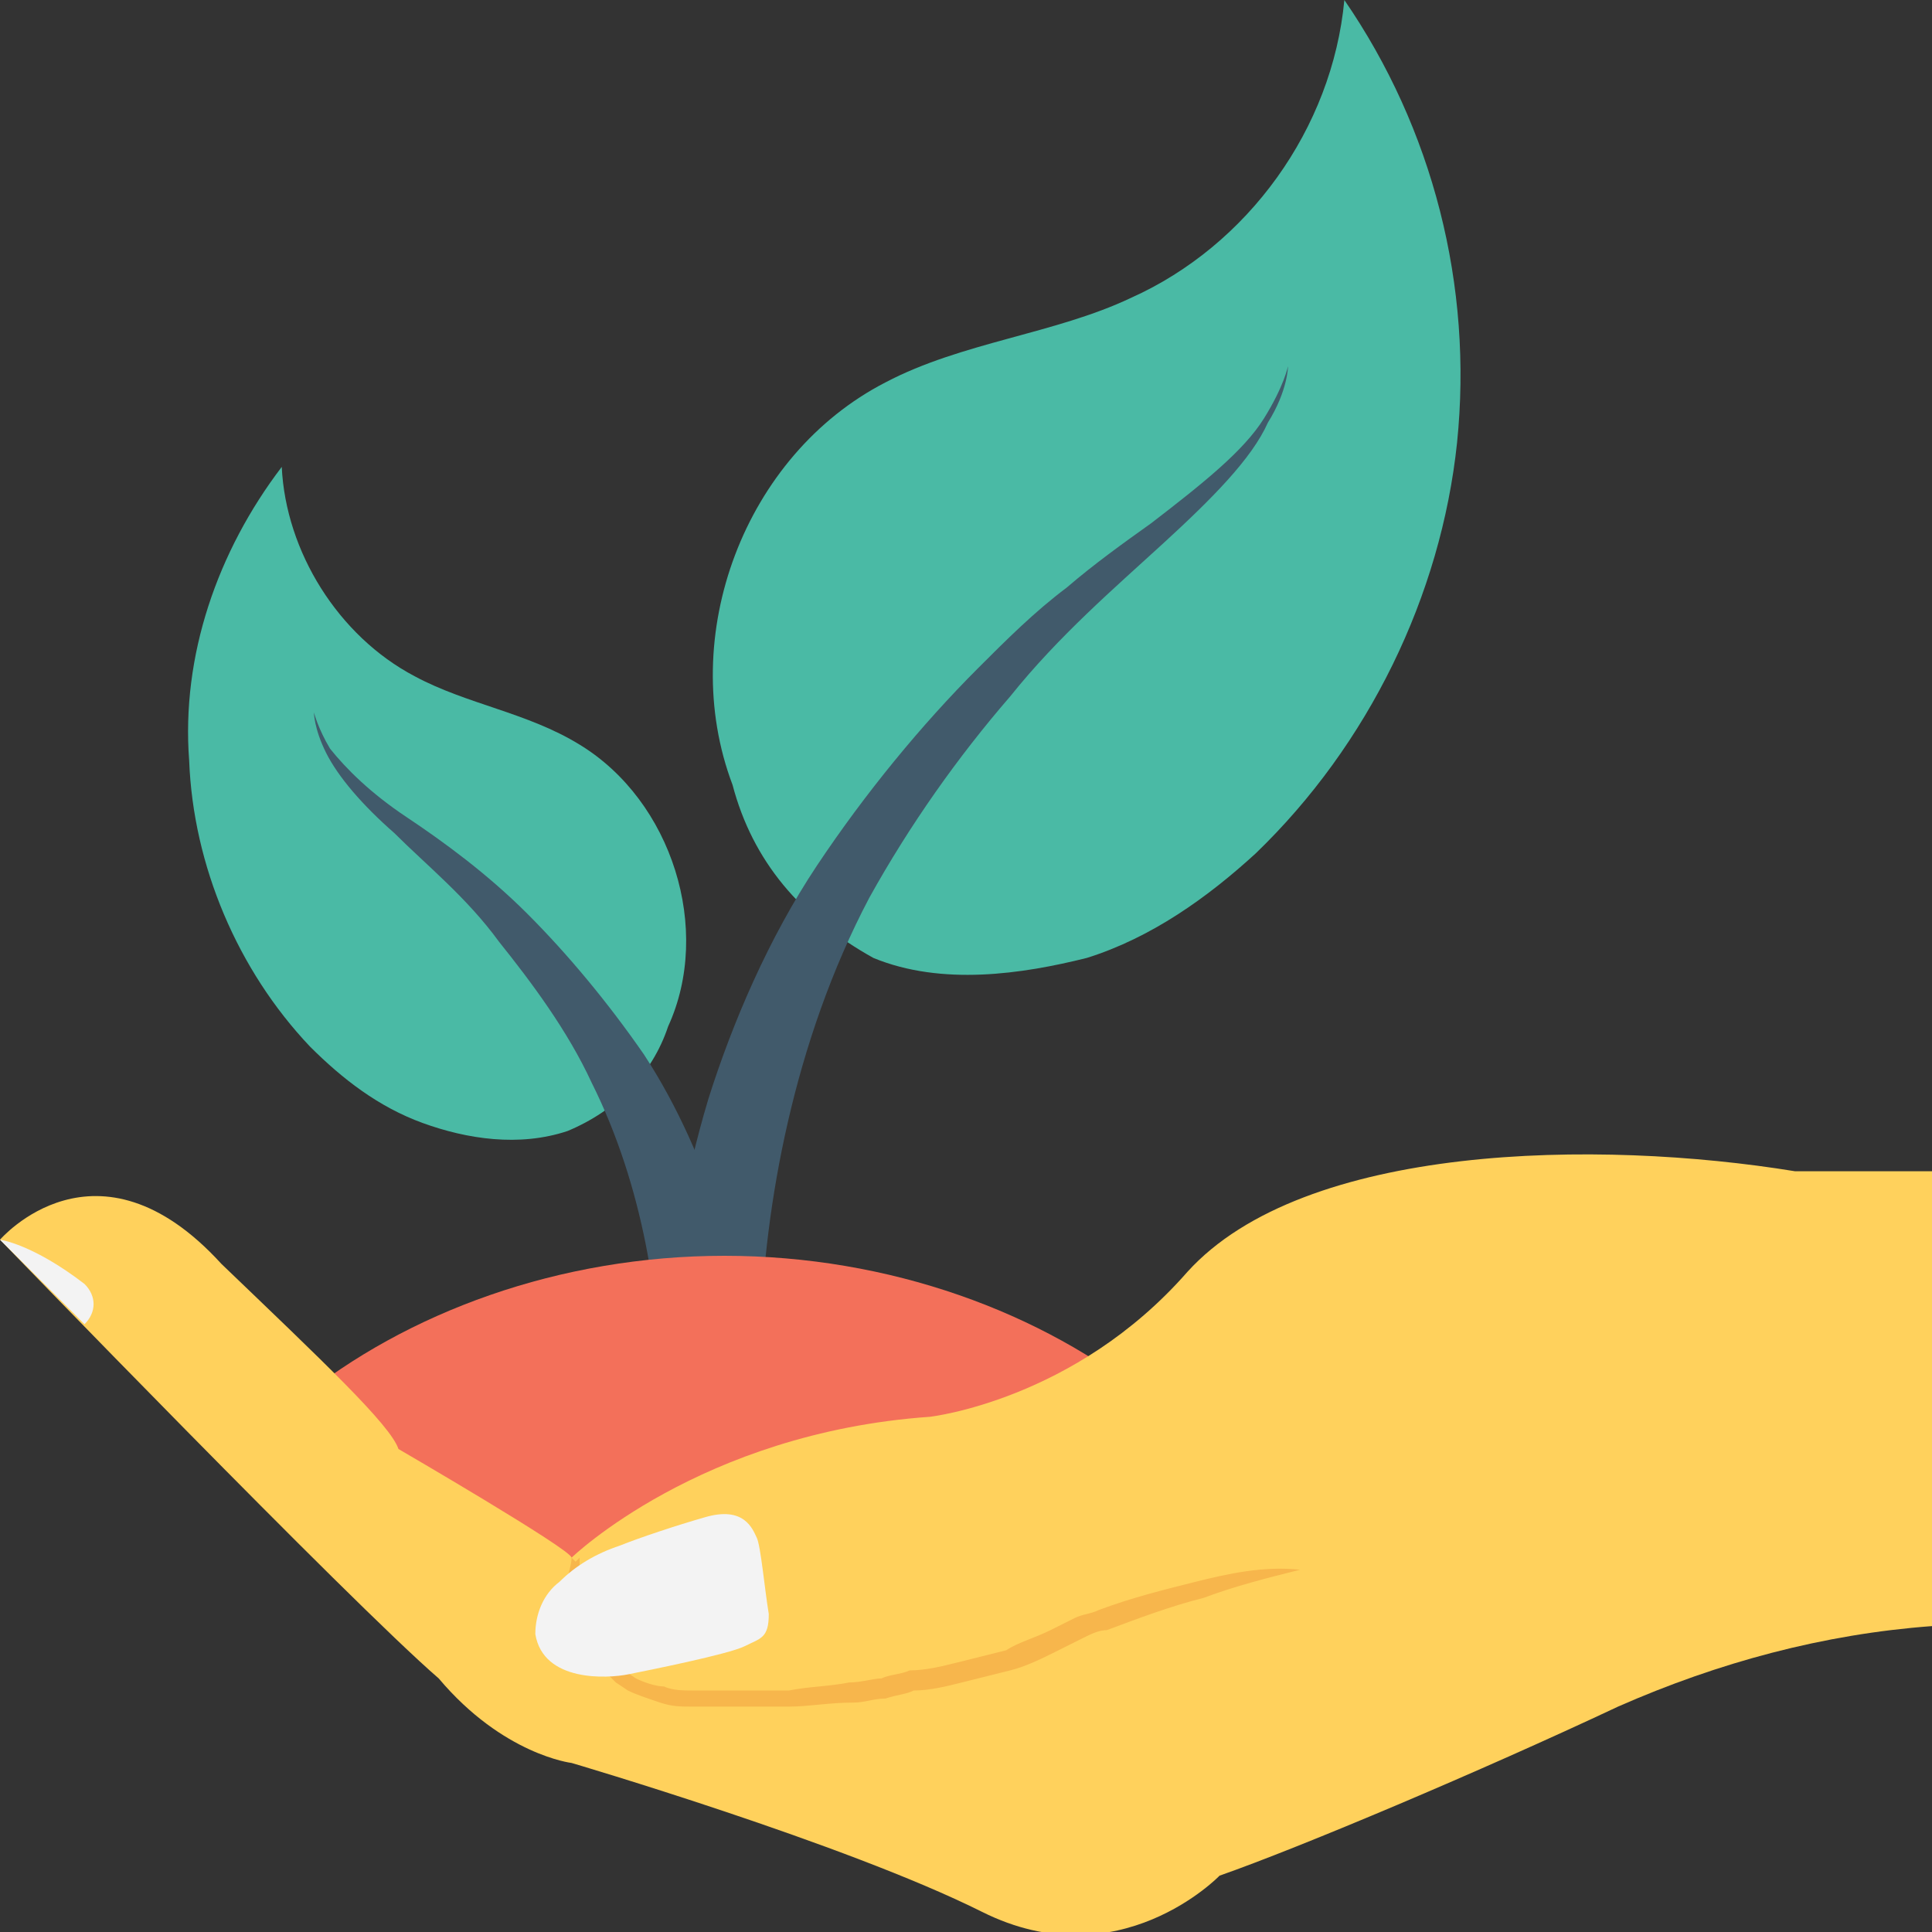 <?xml version="1.0" encoding="utf-8"?>
<!-- Generator: Adobe Illustrator 18.0.0, SVG Export Plug-In . SVG Version: 6.00 Build 0)  -->
<!DOCTYPE svg PUBLIC "-//W3C//DTD SVG 1.1//EN" "http://www.w3.org/Graphics/SVG/1.1/DTD/svg11.dtd">
<svg version="1.1" id="Layer_1" xmlns="http://www.w3.org/2000/svg" xmlns:xlink="http://www.w3.org/1999/xlink" x="0px" y="0px"
	 viewBox="0 0 48 48" enable-background="new 0 0 48 48" xml:space="preserve">
<rect x="0" y="0" width="48" height="48" fill="#333333" stroke="none"/>
<g>
	<g>
		<g>
			<g>
				<g>
					<g>
						<path fill="#4ABAA5" d="M18.2,19.5c-1.4-3.7,0.3-8.2,3.8-10c1.9-1,4.2-1.2,6.1-2.1c2.9-1.3,5-4.2,5.3-7.4
							c2.2,3.2,3.2,7.1,2.8,11c-0.4,3.8-2.2,7.5-5,10.2c-1.2,1.1-2.6,2.1-4.2,2.6c-1.6,0.4-3.6,0.7-5.3,0
							C19.9,22.8,18.7,21.4,18.2,19.5z"/>
					</g>
				</g>
				<g>
					<g>
						<path fill="#4ABAA5" d="M16.6,25.5c1.1-2.4,0.1-5.6-2.2-7c-1.3-0.8-2.8-1-4.1-1.7c-1.9-1-3.2-3.1-3.3-5.2
							c-1.6,2.1-2.5,4.7-2.3,7.3c0.1,2.6,1.2,5.2,3,7.1c0.8,0.8,1.7,1.5,2.8,1.9c1.1,0.4,2.4,0.6,3.6,0.2
							C15.3,27.6,16.2,26.7,16.6,25.5z"/>
					</g>
				</g>
			</g>
			<g>
				<g>
					<path fill="#415A6B" d="M16.3,38.2c0,0,0-0.5,0-1.5c0-0.9,0-2.3,0.2-3.9c0.2-1.6,0.5-3.5,1.1-5.5c0.6-1.9,1.5-4,2.7-5.8
						c1.2-1.8,2.6-3.5,4-4.9c0.7-0.7,1.4-1.4,2.2-2c0.7-0.6,1.4-1.1,2.1-1.6c1.3-1,2.3-1.8,2.8-2.6c0.5-0.8,0.6-1.3,0.6-1.3
						s0,0.6-0.5,1.4c-0.4,0.9-1.4,1.9-2.6,3c-1.2,1.1-2.6,2.3-3.8,3.8c-1.3,1.5-2.5,3.2-3.5,5c-1.9,3.6-2.6,7.7-2.7,10.7
						c-0.1,1.6,0,2.7,0.1,3.7c0.1,0.9,0.1,1.5,0.1,1.5L16.3,38.2z"/>
				</g>
				<g>
					<path fill="#415A6B" d="M16.2,38.1c0,0,0.2-1.5,0.2-3.6c0-2.1-0.4-5-1.7-7.6c-0.6-1.3-1.5-2.5-2.3-3.5
						c-0.8-1.1-1.8-1.9-2.6-2.7c-0.8-0.7-1.4-1.4-1.7-2c-0.3-0.6-0.3-1-0.3-1s0.1,0.4,0.4,0.9c0.4,0.5,1,1.1,1.9,1.7
						c0.9,0.6,2,1.4,3,2.4c1,1,2,2.2,2.9,3.5c1.7,2.6,2.5,5.8,2.8,8.2c0.1,1.1,0.2,2.3,0.2,2.9c0,0.6,0,1,0,1L16.2,38.1z"/>
				</g>
				<path fill="#F3705A" d="M28.6,34.8c-2.7-2.2-6.5-3.6-10.6-3.6c-4.1,0-7.9,1.4-10.6,3.6C14.8,43.6,21.9,46,28.6,34.8z"/>
			</g>
		</g>
		<g>
			<g>
				<path fill="#FFD15C" d="M48,29.1h-3.4c-4.9-0.8-12.2-0.7-15.1,2.5c-2.8,3.2-6.4,3.6-6.4,3.6c-5.7,0.4-8.9,3.5-8.9,3.5
					C14.2,38.5,9.9,36,9.9,36c-0.2-0.6-1.9-2.2-4.4-4.6C2.4,28,0,30.8,0,30.8s8.7,9,10.9,10.9c1.6,1.9,3.3,2.1,3.3,2.1
					s6.8,2,10.2,3.7c3.4,1.7,5.9-0.9,5.9-0.9c2-0.7,6.5-2.6,9.9-4.2c2.5-1.1,5.1-1.8,7.8-2V29.1z"/>
			</g>
			<g>
				<path fill="#F3F3F3" d="M2.1,32.9L2.1,32.9C0.8,31.6,0,30.8,0,30.8s0.8,0.1,2.1,1.1C2.4,32.2,2.4,32.6,2.1,32.9z"/>
			</g>
			<path fill="#F7B64C" d="M29.7,39.3c-0.8,0.2-1.6,0.4-2.4,0.7c-0.2,0.1-0.4,0.1-0.6,0.2c-0.2,0.1-0.4,0.2-0.6,0.3
				c-0.4,0.2-0.8,0.3-1.1,0.5c-0.4,0.1-0.8,0.2-1.2,0.3c-0.4,0.1-0.8,0.2-1.2,0.2l0,0l0,0c-0.2,0.1-0.5,0.1-0.7,0.2
				c-0.2,0-0.5,0.1-0.8,0.1c-0.5,0.1-1,0.1-1.5,0.2C19,42,18.5,42,18,42c-0.3,0-0.5,0-0.8,0c-0.2,0-0.5,0-0.7-0.1
				c-0.2,0-0.5-0.1-0.7-0.2l-0.3-0.2c-0.1-0.1-0.2-0.1-0.3-0.2c-0.1-0.1-0.2-0.2-0.2-0.3c-0.1-0.1-0.1-0.2-0.2-0.3
				c-0.1-0.1-0.1-0.2-0.2-0.3c0-0.1-0.1-0.2-0.1-0.4c-0.1-0.2-0.1-0.5-0.1-0.7c0-0.2,0-0.4,0-0.6c0,0-0.1,0.1-0.1,0.1
				c0,0,0,0-0.1-0.1c0,0.2-0.1,0.4-0.1,0.6c0,0.3,0,0.5,0.1,0.8c0,0.1,0.1,0.3,0.1,0.4c0,0.1,0.1,0.3,0.2,0.4
				c0.1,0.1,0.1,0.2,0.2,0.3c0.1,0.1,0.2,0.2,0.3,0.3c0.1,0.1,0.2,0.2,0.3,0.3l0.3,0.2c0.2,0.1,0.5,0.2,0.8,0.3
				c0.3,0.1,0.5,0.1,0.8,0.1c0.3,0,0.5,0,0.8,0c0.5,0,1,0,1.6,0c0.5,0,1-0.1,1.6-0.1c0.3,0,0.5-0.1,0.8-0.1c0.3-0.1,0.5-0.1,0.7-0.2
				c0.4,0,0.8-0.1,1.2-0.2c0.4-0.1,0.8-0.2,1.2-0.3c0.4-0.1,0.8-0.3,1.2-0.5c0.2-0.1,0.4-0.2,0.6-0.3c0.2-0.1,0.4-0.2,0.6-0.2
				c0.8-0.3,1.6-0.6,2.4-0.8c0.8-0.3,1.6-0.5,2.4-0.7C31.4,38.9,30.5,39.1,29.7,39.3z"/>
			<g>
				<path fill="#F3F3F3" d="M15.4,38.4c-0.6,0.2-1.1,0.5-1.5,0.9c-0.4,0.3-0.6,0.8-0.6,1.3c0.2,1.2,1.8,1.1,2.3,1
					c0.5-0.1,2.5-0.5,2.9-0.7c0.4-0.2,0.6-0.2,0.6-0.8c-0.1-0.6-0.2-1.7-0.3-1.9c-0.1-0.2-0.3-0.8-1.3-0.5
					C16.8,37.9,15.9,38.2,15.4,38.4z"/>
			</g>
		</g>
	</g>
</g>
</svg>
